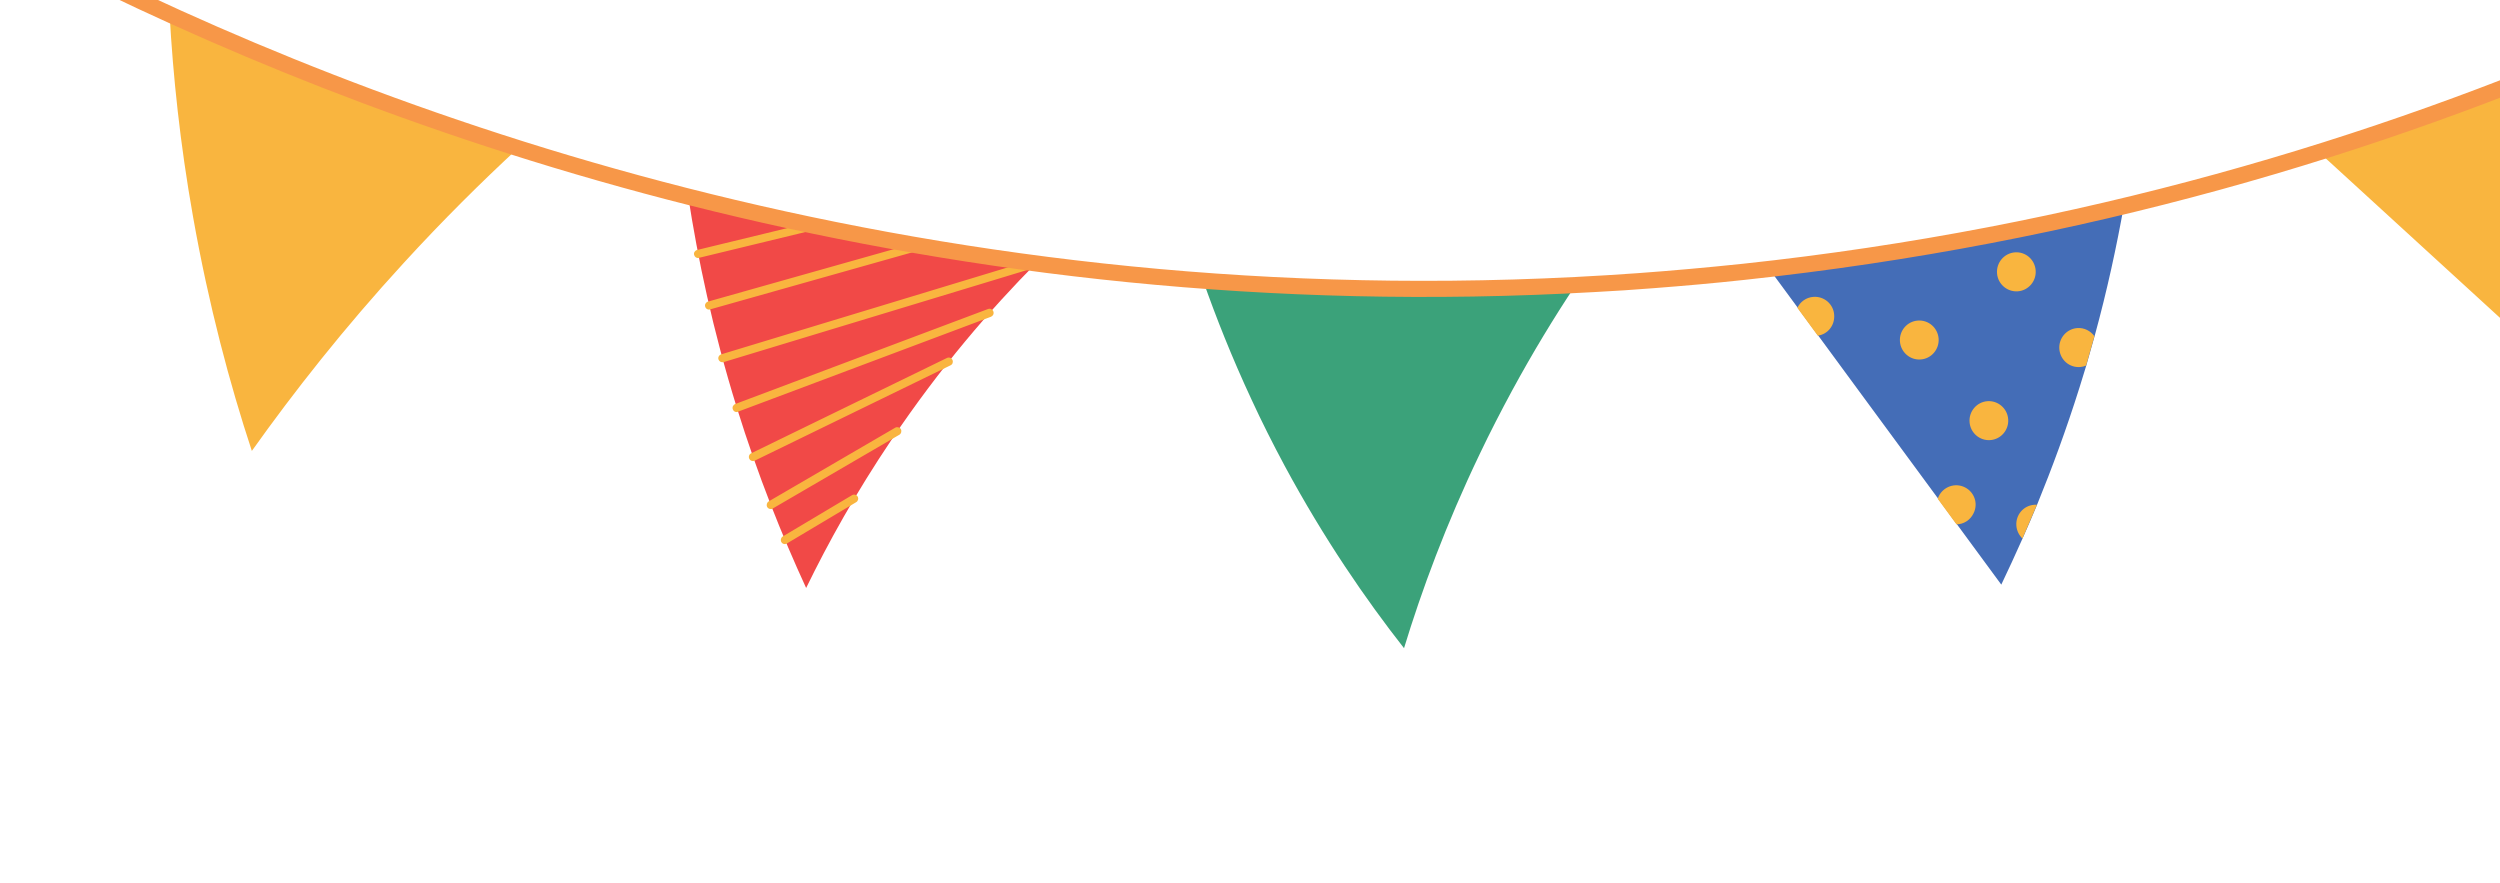<svg width="453" height="160" viewBox="0 0 453 160" fill="none" xmlns="http://www.w3.org/2000/svg">
<path d="M226.812 72.478C223.198 64.729 220.314 57.428 217.981 50.785C229.206 51.609 241.074 52.143 253.526 52.297C264.617 52.438 275.255 52.257 285.378 51.838C281.628 57.484 277.785 63.784 273.968 70.815C272.002 74.459 270.025 78.273 268.125 82.269C262.001 95.041 257.599 106.985 254.409 117.45C247.49 108.628 239.929 97.663 232.8 84.441C230.611 80.361 228.603 76.365 226.812 72.478Z" fill="#3BA27A"/>
<path d="M336.668 70.615C334.274 67.337 331.875 64.098 329.471 60.818L325.769 55.785C324.034 53.42 322.306 51.086 320.572 48.721C330.547 47.566 341.031 46.073 351.929 44.189C363.504 42.15 374.49 39.812 384.839 37.332C383.538 44.587 381.848 52.508 379.539 60.925L378.034 66.235C377.624 67.535 377.221 68.857 376.818 70.178C374.416 77.826 371.794 84.91 369.134 91.423C368.245 93.54 367.388 95.56 366.494 97.556C365.197 100.478 363.895 103.289 362.634 105.934C359.963 102.297 357.263 98.655 354.603 95.009C353.469 93.469 352.335 91.929 351.203 90.369C346.367 83.795 341.505 77.189 336.668 70.615Z" fill="#446DB7"/>
<path d="M510.412 -9.884L574.217 27.325C572.452 15.977 571.1 2.997 570.721 -11.342C570.363 -24.517 570.939 -36.562 571.937 -47.249C564.065 -41.742 555.68 -36.17 546.826 -30.649C534.253 -22.831 522.072 -15.942 510.412 -9.884ZM159.701 43.193C169.389 44.97 178.761 46.454 187.775 47.659C179.519 55.985 170.329 66.613 161.488 79.771C155.113 89.248 150.073 98.322 146.072 106.541C141.75 97.156 137.353 86.246 133.517 73.884C129.148 59.787 126.424 46.791 124.692 35.499C135.651 38.298 147.35 40.921 159.701 43.193Z" fill="#F14947"/>
<path d="M571.287 -31.204C571.631 -31.443 571.71 -31.897 571.472 -32.241L564.725 -42.394C564.496 -42.736 564.043 -42.825 563.699 -42.587C563.356 -42.349 563.277 -41.894 563.505 -41.552L570.262 -31.398C570.424 -31.165 570.669 -31.032 570.914 -31.051C571.057 -31.063 571.174 -31.108 571.287 -31.204ZM529.77 0.06C530.12 -0.147 530.23 -0.608 529.992 -0.951L520.931 -15.554C520.724 -15.904 520.273 -16.013 519.931 -15.784C519.591 -15.576 519.471 -15.117 519.709 -14.773L528.768 -0.16C528.91 0.07 529.187 0.197 529.451 0.181C529.543 0.172 529.659 0.137 529.77 0.06ZM570.526 -13.044C570.876 -13.251 570.986 -13.711 570.778 -14.051L557.019 -37.471C556.812 -37.822 556.353 -37.941 556.013 -37.733C555.673 -37.524 555.553 -37.065 555.76 -36.715L569.522 -13.325C569.661 -13.065 569.937 -12.938 570.213 -12.963C570.325 -12.969 570.44 -13.004 570.526 -13.044ZM572.058 6.443C572.398 6.235 572.508 5.774 572.28 5.432L549.039 -32.06C548.84 -32.398 548.381 -32.518 548.037 -32.28C547.697 -32.071 547.587 -31.611 547.815 -31.268L571.046 6.222C571.188 6.452 571.465 6.579 571.73 6.563C571.821 6.554 571.938 6.509 572.058 6.443ZM557.876 18.113C558.182 17.85 558.241 17.393 557.978 17.086L528.486 -19.86C528.224 -20.176 527.767 -20.235 527.459 -19.962C527.152 -19.699 527.095 -19.252 527.357 -18.935L556.849 18.011C557.014 18.214 557.234 18.313 557.469 18.293C557.616 18.251 557.762 18.21 557.876 18.113ZM574.625 27.923C574.968 27.694 575.048 27.23 574.819 26.887L538.691 -25.762C538.453 -26.106 537.999 -26.184 537.655 -25.946C537.322 -25.716 537.232 -25.253 537.47 -24.91L573.598 27.739C573.761 27.962 574.011 28.065 574.246 28.045C574.395 28.064 574.51 28.029 574.625 27.923ZM369.099 91.459C368.95 91.44 368.776 91.458 368.594 91.465C366.635 91.615 365.213 93.32 365.365 95.269C365.439 96.187 365.859 96.999 366.47 97.583L369.099 91.459ZM355.997 88.282C354.229 87.427 352.142 88.187 351.29 89.935C351.233 90.059 351.162 90.222 351.111 90.377C352.247 91.907 353.371 93.446 354.511 95.017C355.796 95.002 357.024 94.251 357.609 93.004C358.492 91.25 357.764 89.146 355.997 88.282ZM378.003 66.241C377.692 66.383 377.307 66.474 376.919 66.505C374.96 66.656 373.302 65.189 373.15 63.24C373.006 61.303 374.448 59.601 376.387 59.447C377.662 59.35 378.806 59.952 379.509 60.921L378.003 66.241ZM360.112 72.695C358.185 72.84 356.732 74.551 356.885 76.489C357.027 78.437 358.727 79.899 360.656 79.744C362.583 79.599 364.035 77.898 363.883 75.95C363.739 74.012 362.04 72.55 360.112 72.695ZM365.091 45.728C363.163 45.882 361.711 47.583 361.863 49.532C362.006 51.469 363.706 52.931 365.634 52.786C367.561 52.642 369.014 50.931 368.861 48.992C368.718 47.045 367.05 45.577 365.091 45.728ZM347.497 58.088C345.57 58.233 344.118 59.934 344.27 61.882C344.414 63.819 346.112 65.291 348.041 65.136C349.968 64.992 351.42 63.291 351.278 61.343C351.124 59.405 349.456 57.937 347.497 58.088ZM328.571 53.794C327.266 53.888 326.192 54.699 325.678 55.783L329.379 60.827C331.21 60.568 332.492 58.936 332.352 57.05C332.229 55.105 330.53 53.643 328.571 53.794ZM126.655 46.72L147.903 41.568C148.279 41.475 148.554 41.066 148.431 40.687C148.308 40.307 147.939 40.038 147.551 40.149L126.304 45.301C125.928 45.394 125.653 45.803 125.776 46.182C125.861 46.536 126.183 46.78 126.54 46.755C126.595 46.722 126.626 46.716 126.655 46.72ZM128.68 56.061L167.136 45.205C167.515 45.092 167.75 44.678 167.627 44.298C167.516 43.91 167.112 43.676 166.732 43.799L128.276 54.655C127.898 54.768 127.663 55.182 127.775 55.56C127.861 55.914 128.207 56.131 128.533 56.102C128.568 56.066 128.619 56.063 128.68 56.061ZM131.09 65.623L187.977 48.362C188.356 48.239 188.59 47.835 188.469 47.446C188.356 47.068 187.942 46.833 187.574 46.947L130.688 64.207C130.298 64.329 130.064 64.733 130.186 65.122C130.302 65.47 130.612 65.652 130.938 65.633C131.005 65.662 131.03 65.625 131.09 65.623ZM133.749 74.591L179.569 57.395C179.942 57.241 180.145 56.843 179.996 56.43C179.844 56.047 179.446 55.844 179.033 55.992L133.221 73.21C132.847 73.364 132.633 73.77 132.792 74.184C132.902 74.502 133.211 74.693 133.538 74.665C133.602 74.632 133.684 74.623 133.749 74.591ZM136.752 83.472L172.241 66.194C172.617 66.02 172.754 65.583 172.581 65.207C172.397 64.83 171.971 64.684 171.596 64.858L136.117 82.138C135.741 82.311 135.594 82.747 135.767 83.123C135.911 83.414 136.194 83.572 136.49 83.549C136.582 83.541 136.668 83.502 136.752 83.472ZM140.014 92.145L162.96 78.779C163.308 78.582 163.418 78.122 163.242 77.766C163.044 77.427 162.584 77.307 162.238 77.484L139.293 90.85C138.943 91.057 138.833 91.517 139.011 91.864C139.149 92.124 139.425 92.25 139.69 92.234C139.819 92.251 139.904 92.221 140.014 92.145ZM142.59 98.476L155.151 90.99C155.491 90.781 155.611 90.322 155.403 89.972C155.195 89.632 154.736 89.513 154.396 89.721L141.835 97.207C141.495 97.416 141.385 97.876 141.582 98.225C141.72 98.485 142.006 98.613 142.272 98.587C142.388 98.551 142.48 98.543 142.59 98.476ZM420.177 27.558L474.237 77.03C476.464 69.097 478.522 60.435 480.186 51.076C483.354 33.206 484.408 16.921 484.343 2.885C474.393 7.437 463.696 11.983 452.306 16.349C441.169 20.625 430.409 24.335 420.177 27.558ZM66.156 17.22C75.714 20.788 84.999 23.957 93.935 26.788C87.215 32.989 80.253 39.896 73.199 47.599C62.396 59.372 53.285 70.95 45.634 81.707C41.622 69.534 37.823 55.328 34.985 39.308C32.616 25.984 31.349 13.671 30.732 2.584C41.72 7.579 53.526 12.507 66.156 17.22Z" fill="#F9B53F"/>
<path d="M296.687 49.503C302.988 49.044 309.302 48.477 315.732 47.803C438.014 34.73 529.217 -16.917 584.194 -57.935C584.841 -58.407 585.745 -58.29 586.247 -57.64C586.717 -56.983 586.609 -56.068 585.958 -55.566C530.668 -14.316 438.976 37.601 316.041 50.721C310.53 51.322 305.045 51.804 299.649 52.218C296.058 52.501 292.461 52.744 288.924 52.923C170.365 59.69 74.405 26.304 13.11 -4.147C12.4 -4.511 12.089 -5.39 12.449 -6.141C12.814 -6.861 13.683 -7.173 14.433 -6.804C76.717 24.2 175.15 58.218 296.687 49.503Z" fill="#F79748"/>
</svg>
